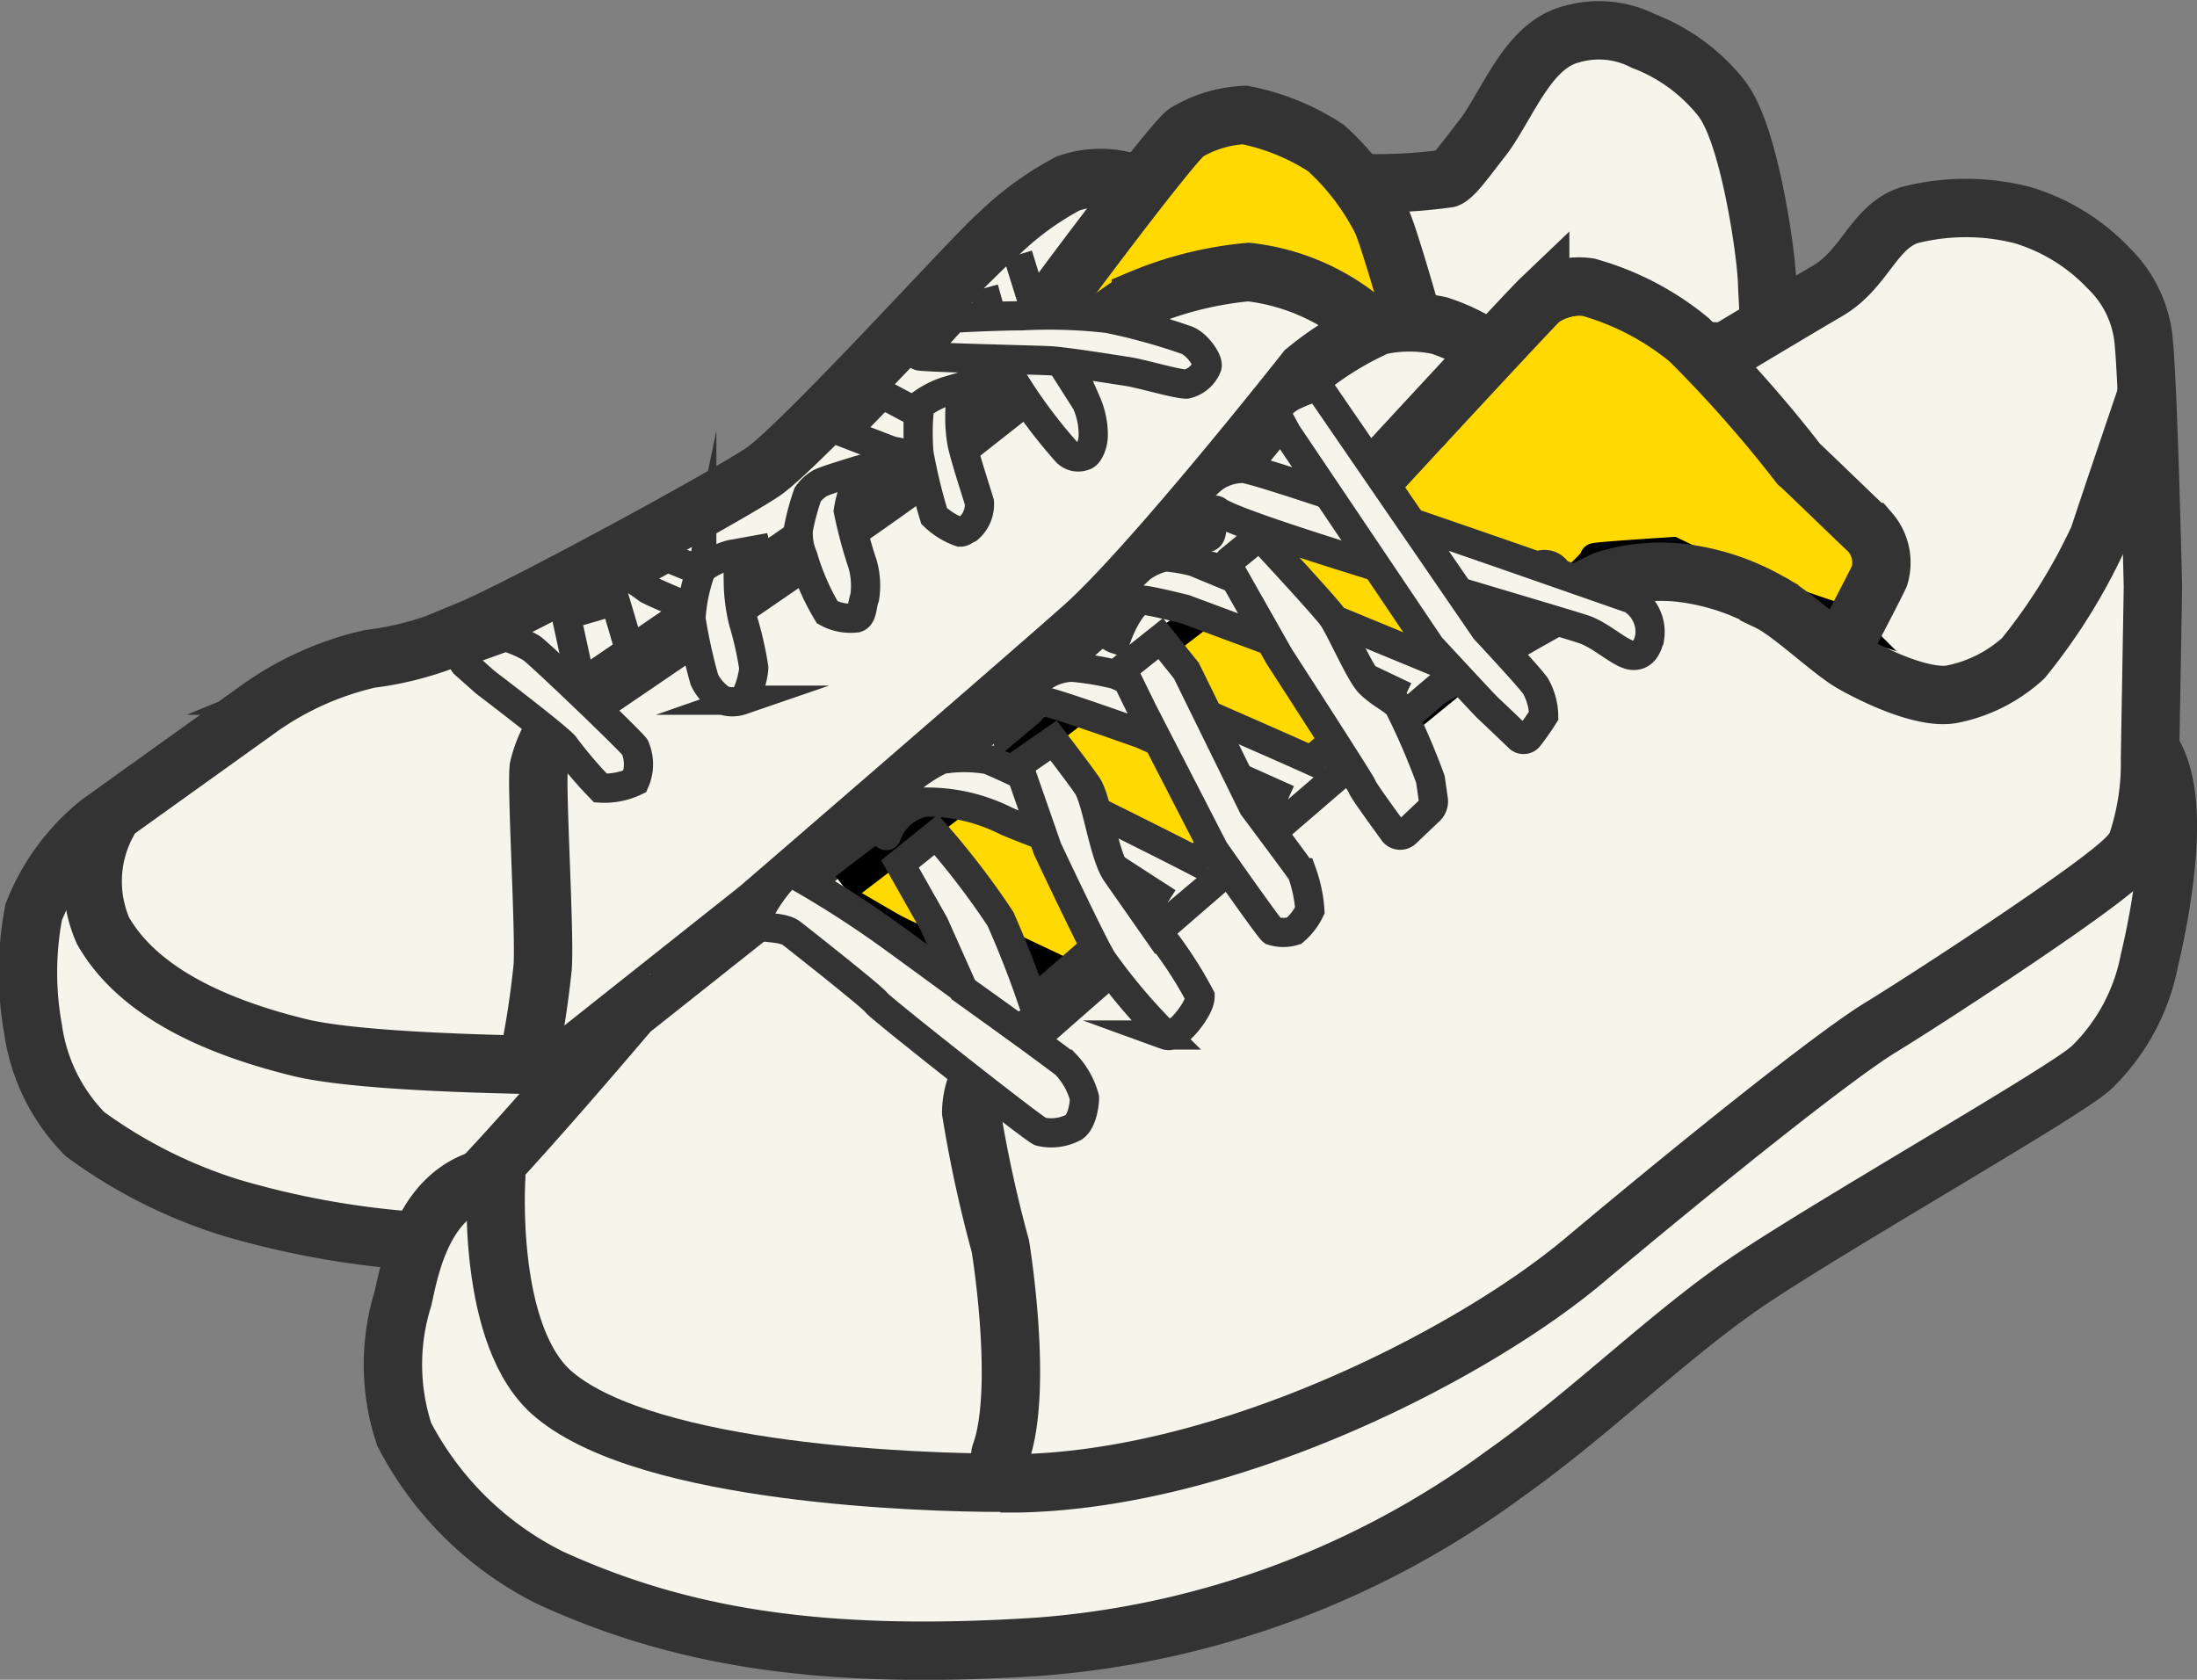 <svg xmlns="http://www.w3.org/2000/svg" viewBox="0 0 75.26 57.55"><rect x="0" y="0" width="75.26" height="57.55" fill="#808080" stroke="none"/><defs><style>.cls-1,.cls-7,.cls-8{fill:none;}.cls-1,.cls-3,.cls-4,.cls-5,.cls-7,.cls-8{stroke:#333;}.cls-1,.cls-3,.cls-4,.cls-5,.cls-6,.cls-7,.cls-8,.cls-9{stroke-miterlimit:10;}.cls-1{stroke-width:4px;}.cls-2,.cls-3,.cls-4,.cls-9{fill:#f6f5eb;}.cls-4,.cls-8{stroke-linecap:round;}.cls-4,.cls-5,.cls-7,.cls-8{stroke-width:2px;}.cls-5,.cls-6{fill:#ffd900;}.cls-6,.cls-9{stroke:#000;}</style></defs><g id="レイヤー_2" data-name="レイヤー 2"><g id="レイヤー_1-2" data-name="レイヤー 1"><path class="cls-1" d="M59.7,12.88l-.16-3c0-1-.59-4.87-1.36-5.9a5.25,5.25,0,0,0-2.29-1.66,2.36,2.36,0,0,0-1.8-.18c-1,.23-1.7,2.15-2.51,3.19s-1.16,1.59-1.76,1.76a18.28,18.28,0,0,1-2.67.19l-8.74-.07a2.32,2.32,0,0,0-1.43,0,9.42,9.42,0,0,0-2.11,1.56c-.76.64-6.73,7.26-8.18,8.23s-8.49,4.78-10.21,5.49a11.93,11.93,0,0,1-3.64,1.07,9.62,9.62,0,0,0-3.51,1.62L4,29a6.39,6.39,0,0,0-1.88,2.53,9.93,9.93,0,0,0,0,3.57,5.38,5.38,0,0,0,1.45,3,16,16,0,0,0,4.6,2.31,28.74,28.74,0,0,0,6,1.1c1,0,2.42-.11,2.42-.11"/><path class="cls-2" d="M59.7,12.88l-.16-3c0-1-.59-4.87-1.36-5.9a5.25,5.25,0,0,0-2.29-1.66,2.36,2.36,0,0,0-1.8-.18c-1,.23-1.7,2.15-2.51,3.19s-1.16,1.59-1.76,1.76a18.28,18.28,0,0,1-2.67.19l-8.74-.07a2.32,2.32,0,0,0-1.43,0,9.42,9.42,0,0,0-2.11,1.56c-.76.64-6.73,7.26-8.18,8.23s-8.49,4.78-10.21,5.49a11.93,11.93,0,0,1-3.64,1.07,9.62,9.62,0,0,0-3.51,1.62L4,29a6.39,6.39,0,0,0-1.88,2.53,9.93,9.93,0,0,0,0,3.57,5.38,5.38,0,0,0,1.45,3,16,16,0,0,0,4.6,2.31,28.74,28.74,0,0,0,6,1.1c1,0,2.42-.11,2.42-.11"/><path class="cls-3" d="M31.44,14.15l-1.22-.65-1.29,1.33,1.59.61,1,.21Z"/><path class="cls-3" d="M22.86,19.1s1.18.48,1.18.48a7.79,7.79,0,0,1-.37,1.24c-.07,0-1.42-.58-1.49-.64s-.57-.4-.57-.4Z"/><path class="cls-3" d="M21.07,20.58s.66,2.18.61,2.19S20,23.88,20,23.88l-.61-2.81Z"/><path class="cls-4" d="M3.7,28.16a4.21,4.21,0,0,0-.17,3.73c1.24,2.17,4,3.33,6.73,4s11.12.62,11.12.62"/><path class="cls-5" d="M35.82,10.72c0-.05,4.33-5.86,4.82-6.18a4.21,4.21,0,0,1,2-.6,7.81,7.81,0,0,1,2.78,1.13,8.53,8.53,0,0,1,1.9,2.48c.24.49,1,3.17,1,3.17L48.48,12"/><path class="cls-4" d="M18.08,36.41a31.83,31.83,0,0,0,.51-3.28c.08-1.21-.23-6.27-.13-6.84a4.08,4.08,0,0,1,1.4-2.23c.75-.51,10.22-6.94,11.4-7.88s7.16-5.71,7.82-5.94a12.44,12.44,0,0,1,3.69-.92,7.47,7.47,0,0,1,3.66,1.46L48,12"/><path class="cls-3" d="M34.87,8.73s.67,2.19.81,2.55,1.38,2.25,1.54,2.52a2.74,2.74,0,0,1,.23,1.12c0,.29-.15.67-.32.7a.55.55,0,0,1-.59-.13,17.16,17.16,0,0,1-1.92-2.61c-.25-.57-.92-3-.92-3"/><path class="cls-3" d="M31.48,12.19c.08.06,3.95.14,4.49.17s2.21.3,2.67.37,1.67.43,2,.43a1,1,0,0,0,.71-.61c.05-.21-.37-.8-.74-.91a20.58,20.58,0,0,0-2.66-.73A17.63,17.63,0,0,0,35,10.82c-.86,0-2.34.08-2.34.08Z"/><path class="cls-3" d="M33.17,18.11a1.09,1.09,0,0,0,.38-.9c-.1-.34-.55-1.7-.61-2.11a5.12,5.12,0,0,1,0-1.58l.3-.36-.84.25a3.11,3.11,0,0,0-.92.5.75.75,0,0,0,0,.24,8.34,8.34,0,0,0,0,1.38A19,19,0,0,0,32,17.68a2.48,2.48,0,0,0,.89.55C33,18.23,33,18.19,33.17,18.11Z"/><path class="cls-3" d="M29.62,16.05a3.58,3.58,0,0,0-.56,1.45,15.42,15.42,0,0,0,.49,1.83,2.69,2.69,0,0,1,.07,1.14c-.1.26-.07.63-.28.7a1.66,1.66,0,0,1-1-.19,8,8,0,0,1-.83-1.9,2,2,0,0,1-.16-.95,8.12,8.12,0,0,1,.32-1.19,1.36,1.36,0,0,1,.43-.39C28.3,16.44,29.62,16.05,29.62,16.05Z"/><path class="cls-3" d="M25.91,18.84s.21.85-.07.9-.51,0-.55.18a6,6,0,0,0,.17,1.36,11.84,11.84,0,0,1,.36,1.59c0,.28-.21,1.05-.41,1.12a1,1,0,0,1-.65,0,1.69,1.69,0,0,1-.63-.7,18.31,18.31,0,0,1-.46-2.09A5.77,5.77,0,0,1,24,19.58a.48.48,0,0,1,.09-.13,3,3,0,0,1,.94-.45Z"/><path class="cls-3" d="M21.75,26.77a1.47,1.47,0,0,0,0-1.17c-.22-.29-3.29-3.23-3.55-3.4a4,4,0,0,0-.81-.36.33.33,0,0,0-.14,0L16,22.29a.2.2,0,0,0-.14.2v.11a.2.2,0,0,0,.07.16l.7.62s2.33,1.77,2.69,2.15A14.83,14.83,0,0,0,20.57,27,2.42,2.42,0,0,0,21.75,26.77Z"/><path class="cls-1" d="M72.65,26c1.18,1.11.35,5.25,0,6.7A5.94,5.94,0,0,1,71,35.81c-.7.7-9.06,5.46-11.8,7.34s-5.44,4.57-8.29,6.57a29.84,29.84,0,0,1-15.38,5.7c-7.37.48-12-.33-16.24-2.26a10.31,10.31,0,0,1-4.52-4.41,6.61,6.61,0,0,1,0-4c.19-.79.54-3.18,2.26-3.45"/><path class="cls-2" d="M72.65,26c1.18,1.11.35,5.25,0,6.7A5.94,5.94,0,0,1,71,35.81c-.7.7-9.06,5.46-11.8,7.34s-5.44,4.57-8.29,6.57a29.84,29.84,0,0,1-15.38,5.7c-7.37.48-12-.33-16.24-2.26a10.31,10.31,0,0,1-4.52-4.41,6.61,6.61,0,0,1,0-4c.19-.79.54-3.18,2.26-3.45"/><path class="cls-1" d="M34.27,49.82h.67c7-.17,15.06-4.36,18.67-7.39s8.52-7,10.27-8.07,8-5.15,8.39-5.83A7.53,7.53,0,0,0,72.65,26l.1-5.89s-.18-7.85-.35-8.6a3,3,0,0,0-.88-1.62A5.74,5.74,0,0,0,69,8.33a6.83,6.83,0,0,0-3.31,0c-.75.27-1.16,1.67-2.58,2.5s-3.74,2.23-3.74,2.23l-9-.29a5.69,5.69,0,0,0-1.33-.65,3.84,3.84,0,0,0-1.51,0,9.77,9.77,0,0,0-2.09,1.29s-5.28,6.7-7.67,8.82-11.13,9.66-11.13,9.66l-4.36,3.46S19,39.23,17,41.32"/><path class="cls-2" d="M34.27,49.82h.67c7-.17,15.06-4.36,18.67-7.39s8.52-7,10.27-8.07,8-5.15,8.39-5.83A7.53,7.53,0,0,0,72.65,26l.1-5.89s-.18-7.85-.35-8.6a3,3,0,0,0-.88-1.62A5.74,5.74,0,0,0,69,8.33a6.83,6.83,0,0,0-3.31,0c-.75.27-1.16,1.67-2.58,2.5s-3.74,2.23-3.74,2.23l-9-.29a5.69,5.69,0,0,0-1.33-.65,3.84,3.84,0,0,0-1.51,0,9.77,9.77,0,0,0-2.09,1.29s-5.28,6.7-7.67,8.82-11.13,9.66-11.13,9.66l-4.36,3.46S19,39.23,17,41.32"/><path class="cls-6" d="M28.93,30.42s19.75-15.1,20.19-15.53c.2-.2,3-4.8,5.2-4.58s4.78,1.6,4.72,3c0,.93,5.16,4.92,5.05,5.8,0,.24.25,2.39-.91,2.12a42.72,42.72,0,0,1-5.88-2.33s-2.72.17-2.68.21c.36.37-19.75,16.17-19.75,16.17"/><path class="cls-7" d="M47.31,16.12s5-5.42,5.45-5.85a2.18,2.18,0,0,1,1.65-.43,9.43,9.43,0,0,1,3.45,1.8,43.84,43.84,0,0,1,3.76,4.26c.14.11,2.08,2,2.44,2.33a1.6,1.6,0,0,1,.32,1.51c-.17.37-1.2,2.33-1.2,2.33"/><path class="cls-8" d="M73.54,13.51s-1.29,3.79-1.65,4.9a19.66,19.66,0,0,1-2.58,4.14,5.07,5.07,0,0,1-2.47,1.24c-1,.16-2.67-.66-3.39-1.07s-2.1-1.74-2.85-2.1a8,8,0,0,0-3.07-1,6.34,6.34,0,0,0-2.58.27,53.42,53.42,0,0,0-4.68,2.63l-1.43.78"/><path class="cls-9" d="M30.37,31.67a8.12,8.12,0,0,0,1.56.7c.3,0,2.34-.08,2.52,0L37,33.58l-1.16,1S32.74,33.07,32.55,33s-1.88-.78-1.88-.78Z"/><path class="cls-8" d="M52.91,19.84S35,35.19,34.27,36a2.79,2.79,0,0,0-1,2.1,44,44,0,0,0,1,4.6s.81,4.92,0,7.12"/><path class="cls-4" d="M17,40.31s-.38,5.55,2,7.49c3.28,2.72,12.66,3,15.25,3"/><path class="cls-3" d="M55.89,22.45c.38.05.54-.26.62-.6a1.32,1.32,0,0,0-.62-1.33c-.32-.1-12.68-4.47-13.31-4.47a1.71,1.71,0,0,0-1,.32s-.65.49-.65.9.12,1.16.43,1.14,0-1.1.33-.91c.82.66,12.06,3.86,12.64,4.09S55.5,22.39,55.89,22.45Z"/><path class="cls-3" d="M27.12,29.9a35.38,35.38,0,0,1,3.55,2.28s5.62,4.1,5.83,4.28a2.67,2.67,0,0,1,.65,1.15c0,.23-.08.8-.35,1a1.63,1.63,0,0,1-1.16.16c-.28-.12-5.56-4.29-5.62-4.42s-2.55-2.1-2.9-2.37-1.12-.13-1.21-.36S26.8,29.9,27.12,29.9Z"/><path class="cls-3" d="M49.42,22.76l-8.51-3.51a5.56,5.56,0,0,0-1-.17,2.25,2.25,0,0,0-.83.38c-.15.15-.71.66-.83.81a2,2,0,0,0-.43.75,2.13,2.13,0,0,0,.16.73.65.65,0,0,0,.25.15c.26-.76.67-1.33.88-1.34s1.48.31,1.48.31L46.32,23l1.81.86"/><path class="cls-3" d="M45.41,26.28c-.14-.1-7.19-3.17-7.19-3.17a9.7,9.7,0,0,0-1.5-.25,1.86,1.86,0,0,0-1.13.43,4.67,4.67,0,0,0-1.11,1,2.56,2.56,0,0,0,0,.75l.79-.66s.22-.37.52-.34,3.33,1.11,3.33,1.11l5,2.24"/><path class="cls-3" d="M41.4,29.74c-.19-.14-7.16-3.63-7.59-3.72a4.8,4.8,0,0,0-1.56,0,4.77,4.77,0,0,0-1.29.89s-.62.43-.7.7.07,1.16.11,1a1.77,1.77,0,0,1,1.32-1.13,6,6,0,0,1,2.76.64c.64.29,3.12,1.19,3.13,1.22S40,30.92,40,30.92"/><path class="cls-3" d="M32.07,28.6a26.9,26.9,0,0,1,2.2,2.88,33.44,33.44,0,0,1,1.28,3.36l-.68.41L33,33.91l-1-2.24L30.83,29.6Z"/><path class="cls-3" d="M39.76,21.88l.88,1.1,2.29,4.66s1.58,2.11,1.67,2.26a4.71,4.71,0,0,1,.27,1.29,2.12,2.12,0,0,1-.54.7,1.24,1.24,0,0,1-.74,0c-.14-.11-2-2.77-2-2.77l-2.45-4.76-.7-1.43Z"/><path class="cls-3" d="M36.09,25.37s.81,1.05,1.15,1.54.56,2.35,1,3l1.4,2a13.88,13.88,0,0,1,1.47,2.23c0,.37-.53,1-.68,1.11s-.28.29-.5.21a19.74,19.74,0,0,1-2.16-2.55c-.28-.41-1.89-3.83-1.89-3.83l-1-2.87Z"/><path class="cls-3" d="M45.25,13.38l5.63,8.2s1.58,1.69,1.73,1.94a2.16,2.16,0,0,1,.27,1,8.59,8.59,0,0,1-.52.74.23.23,0,0,1-.34,0c-.31-.3-.92-.88-1.05-1S49,22.15,49,22.15l-4.92-7.31-.31-.57a.28.28,0,0,1,.08-.36,1.29,1.29,0,0,1,.47-.36,4.68,4.68,0,0,1,.66-.26A.22.22,0,0,1,45.25,13.38Z"/><path class="cls-3" d="M43,18.49a.19.19,0,0,1,.27,0c.47.51,2.1,2.27,2.37,2.64s.94,1.93,1.27,2.27.75.52,1,.78A23.56,23.56,0,0,1,49,26.7l.1.7a.43.43,0,0,1-.12.36l-.8.76a.29.29,0,0,1-.43,0c-.35-.48-1.07-1.47-1.09-1.57s-2.84-4.46-2.84-4.46l-1.7-3a.23.23,0,0,1,0-.28Z"/></g></g></svg>